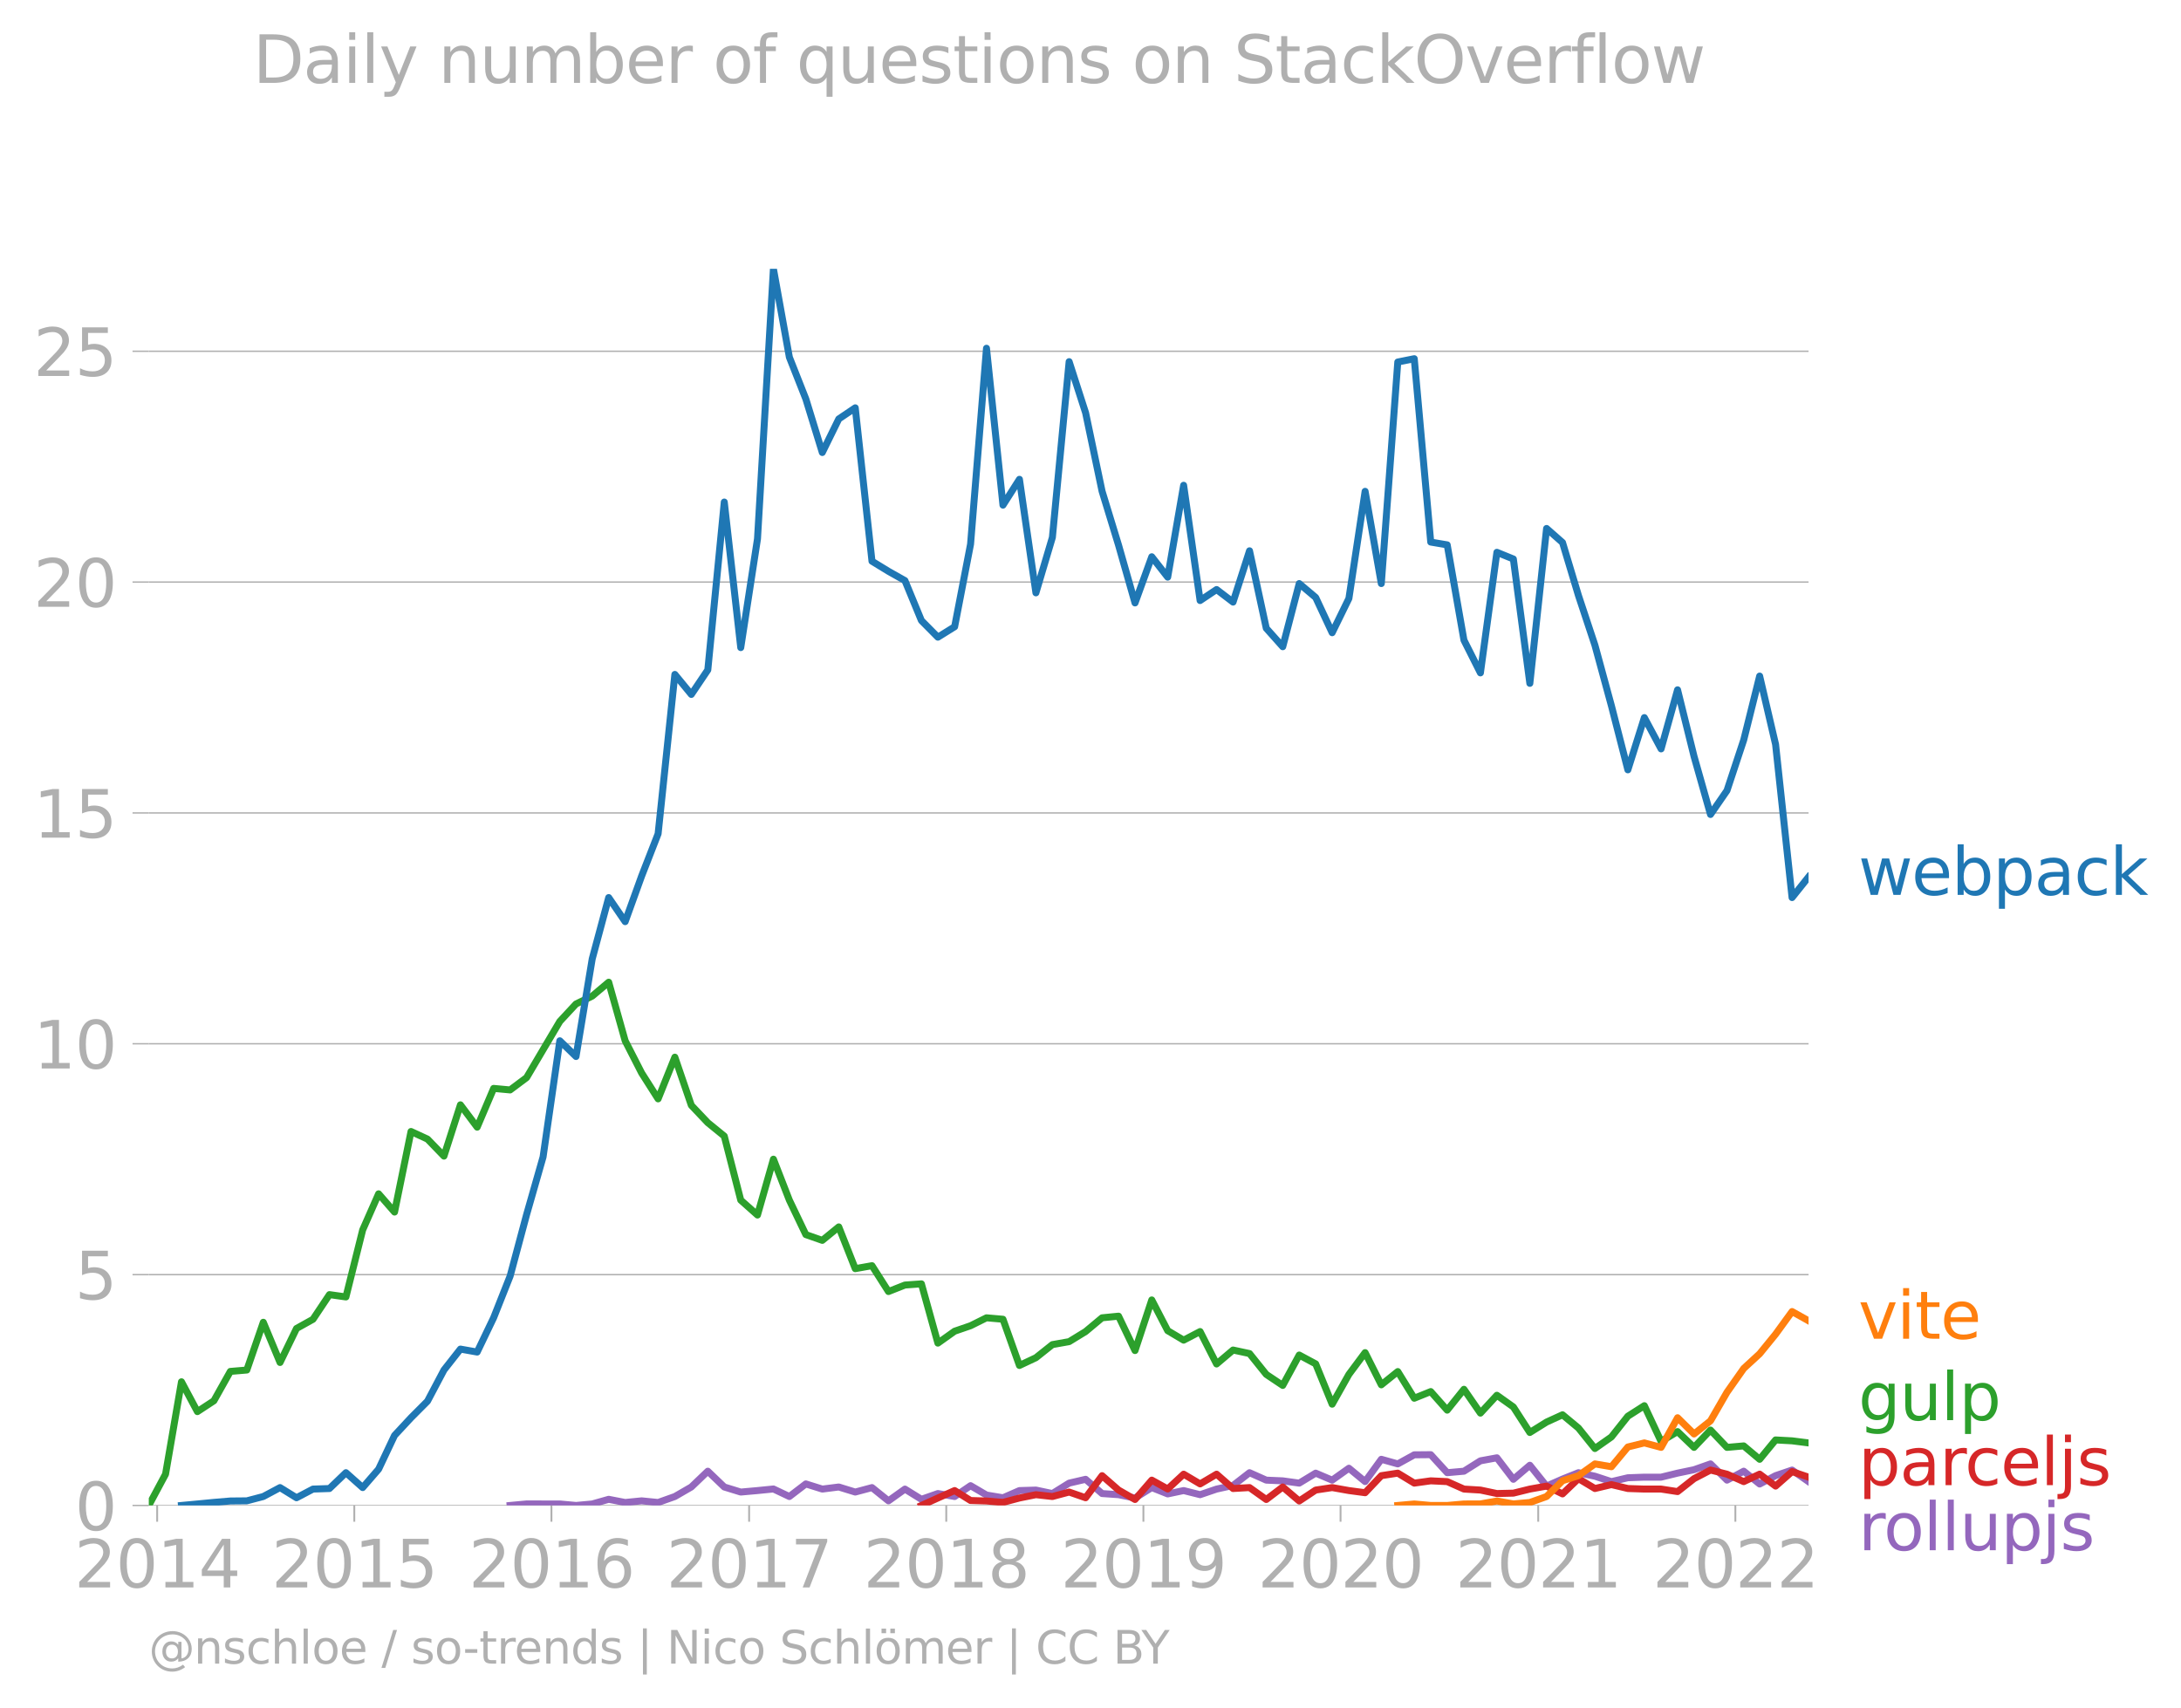 <svg xmlns:xlink="http://www.w3.org/1999/xlink" width="625.696" height="489.969" viewBox="0 0 469.272 367.477" xmlns="http://www.w3.org/2000/svg"><defs><style>*{stroke-linejoin:round;stroke-linecap:butt}</style></defs><g id="figure_1"><path d="M0 367.477h469.272V0H0v367.477z" style="fill:none" id="patch_1"/><g id="axes_1"><path d="M32.015 323.95h357.12V57.838H32.015V323.95z" style="fill:none" id="patch_2"/><g id="matplotlib.axis_1"><g id="xtick_1"><g id="line2d_1"><defs><path id="me8fa15e4eb" d="M0 0v3.5" style="stroke:#b0b0b0;stroke-width:.4"/></defs><use xlink:href="#me8fa15e4eb" x="33.816" y="323.95" style="fill:#b0b0b0;stroke:#b0b0b0;stroke-width:.4"/></g><g style="fill:#b0b0b0" transform="matrix(.14 0 0 -.14 16.001 341.588)" id="text_1"><defs><path id="DejaVuSans-32" d="M1228 531h2203V0H469v531q359 372 979 998 621 627 780 809 303 340 423 576 121 236 121 464 0 372-261 606-261 235-680 235-297 0-627-103-329-103-704-313v638q381 153 712 231 332 78 607 78 725 0 1156-363 431-362 431-968 0-288-108-546-107-257-392-607-78-91-497-524-418-433-1181-1211z" transform="scale(.016)"/><path id="DejaVuSans-30" d="M2034 4250q-487 0-733-480-245-479-245-1442 0-959 245-1439 246-480 733-480 491 0 736 480 246 480 246 1439 0 963-246 1442-245 480-736 480zm0 500q785 0 1199-621 414-620 414-1801 0-1178-414-1799Q2819-91 2034-91q-784 0-1198 620-414 621-414 1799 0 1181 414 1801 414 621 1198 621z" transform="scale(.016)"/><path id="DejaVuSans-31" d="M794 531h1031v3560L703 3866v575l1116 225h631V531h1031V0H794v531z" transform="scale(.016)"/><path id="DejaVuSans-34" d="M2419 4116 825 1625h1594v2491zm-166 550h794V1625h666v-525h-666V0h-628v1100H313v609l1940 2957z" transform="scale(.016)"/></defs><use xlink:href="#DejaVuSans-32"/><use xlink:href="#DejaVuSans-30" x="63.623"/><use xlink:href="#DejaVuSans-31" x="127.246"/><use xlink:href="#DejaVuSans-34" x="190.869"/></g></g><g id="xtick_2"><use xlink:href="#me8fa15e4eb" x="76.234" y="323.95" style="fill:#b0b0b0;stroke:#b0b0b0;stroke-width:.4" id="line2d_2"/><g style="fill:#b0b0b0" transform="matrix(.14 0 0 -.14 58.419 341.588)" id="text_2"><defs><path id="DejaVuSans-35" d="M691 4666h2478v-532H1269V2991q137 47 274 70 138 23 276 23 781 0 1237-428 457-428 457-1159 0-753-469-1171Q2575-91 1722-91q-294 0-599 50Q819 9 494 109v635q281-153 581-228t634-75q541 0 856 284 316 284 316 772 0 487-316 771-315 285-856 285-253 0-505-56-251-56-513-175v2344z" transform="scale(.016)"/></defs><use xlink:href="#DejaVuSans-32"/><use xlink:href="#DejaVuSans-30" x="63.623"/><use xlink:href="#DejaVuSans-31" x="127.246"/><use xlink:href="#DejaVuSans-35" x="190.869"/></g></g><g id="xtick_3"><use xlink:href="#me8fa15e4eb" x="118.651" y="323.95" style="fill:#b0b0b0;stroke:#b0b0b0;stroke-width:.4" id="line2d_3"/><g style="fill:#b0b0b0" transform="matrix(.14 0 0 -.14 100.836 341.588)" id="text_3"><defs><path id="DejaVuSans-36" d="M2113 2584q-425 0-674-291-248-290-248-796 0-503 248-796 249-292 674-292t673 292q248 293 248 796 0 506-248 796-248 291-673 291zm1253 1979v-575q-238 112-480 171-242 60-480 60-625 0-955-422-329-422-376-1275 184 272 462 417 279 145 613 145 703 0 1111-427 408-426 408-1160 0-719-425-1154Q2819-91 2113-91q-810 0-1238 620-428 621-428 1799 0 1106 525 1764t1409 658q238 0 480-47t505-140z" transform="scale(.016)"/></defs><use xlink:href="#DejaVuSans-32"/><use xlink:href="#DejaVuSans-30" x="63.623"/><use xlink:href="#DejaVuSans-31" x="127.246"/><use xlink:href="#DejaVuSans-36" x="190.869"/></g></g><g id="xtick_4"><use xlink:href="#me8fa15e4eb" x="161.185" y="323.95" style="fill:#b0b0b0;stroke:#b0b0b0;stroke-width:.4" id="line2d_4"/><g style="fill:#b0b0b0" transform="matrix(.14 0 0 -.14 143.37 341.588)" id="text_4"><defs><path id="DejaVuSans-37" d="M525 4666h3000v-269L1831 0h-659l1594 4134H525v532z" transform="scale(.016)"/></defs><use xlink:href="#DejaVuSans-32"/><use xlink:href="#DejaVuSans-30" x="63.623"/><use xlink:href="#DejaVuSans-31" x="127.246"/><use xlink:href="#DejaVuSans-37" x="190.869"/></g></g><g id="xtick_5"><use xlink:href="#me8fa15e4eb" x="203.602" y="323.95" style="fill:#b0b0b0;stroke:#b0b0b0;stroke-width:.4" id="line2d_5"/><g style="fill:#b0b0b0" transform="matrix(.14 0 0 -.14 185.787 341.588)" id="text_5"><defs><path id="DejaVuSans-38" d="M2034 2216q-450 0-708-241-257-241-257-662 0-422 257-663 258-241 708-241t709 242q260 243 260 662 0 421-258 662-257 241-711 241zm-631 268q-406 100-633 378-226 279-226 679 0 559 398 884 399 325 1092 325 697 0 1094-325t397-884q0-400-227-679-226-278-629-378 456-106 710-416 255-309 255-755 0-679-414-1042Q2806-91 2034-91q-771 0-1186 362-414 363-414 1042 0 446 256 755 257 310 713 416zm-231 997q0-362 226-565 227-203 636-203 407 0 636 203 230 203 230 565 0 363-230 566-229 203-636 203-409 0-636-203-226-203-226-566z" transform="scale(.016)"/></defs><use xlink:href="#DejaVuSans-32"/><use xlink:href="#DejaVuSans-30" x="63.623"/><use xlink:href="#DejaVuSans-31" x="127.246"/><use xlink:href="#DejaVuSans-38" x="190.869"/></g></g><g id="xtick_6"><use xlink:href="#me8fa15e4eb" x="246.02" y="323.95" style="fill:#b0b0b0;stroke:#b0b0b0;stroke-width:.4" id="line2d_6"/><g style="fill:#b0b0b0" transform="matrix(.14 0 0 -.14 228.205 341.588)" id="text_6"><defs><path id="DejaVuSans-39" d="M703 97v575q238-113 481-172 244-59 479-59 625 0 954 420 330 420 377 1277-181-269-460-413-278-144-615-144-700 0-1108 423-408 424-408 1159 0 718 425 1152 425 435 1131 435 810 0 1236-621 427-620 427-1801 0-1103-524-1761Q2575-91 1691-91q-238 0-482 47Q966 3 703 97zm1256 1978q425 0 673 290 249 291 249 798 0 503-249 795-248 292-673 292t-673-292q-248-292-248-795 0-507 248-798 248-290 673-290z" transform="scale(.016)"/></defs><use xlink:href="#DejaVuSans-32"/><use xlink:href="#DejaVuSans-30" x="63.623"/><use xlink:href="#DejaVuSans-31" x="127.246"/><use xlink:href="#DejaVuSans-39" x="190.869"/></g></g><g id="xtick_7"><use xlink:href="#me8fa15e4eb" x="288.437" y="323.95" style="fill:#b0b0b0;stroke:#b0b0b0;stroke-width:.4" id="line2d_7"/><g style="fill:#b0b0b0" transform="matrix(.14 0 0 -.14 270.622 341.588)" id="text_7"><use xlink:href="#DejaVuSans-32"/><use xlink:href="#DejaVuSans-30" x="63.623"/><use xlink:href="#DejaVuSans-32" x="127.246"/><use xlink:href="#DejaVuSans-30" x="190.869"/></g></g><g id="xtick_8"><use xlink:href="#me8fa15e4eb" x="330.971" y="323.95" style="fill:#b0b0b0;stroke:#b0b0b0;stroke-width:.4" id="line2d_8"/><g style="fill:#b0b0b0" transform="matrix(.14 0 0 -.14 313.156 341.588)" id="text_8"><use xlink:href="#DejaVuSans-32"/><use xlink:href="#DejaVuSans-30" x="63.623"/><use xlink:href="#DejaVuSans-32" x="127.246"/><use xlink:href="#DejaVuSans-31" x="190.869"/></g></g><g id="xtick_9"><use xlink:href="#me8fa15e4eb" x="373.388" y="323.95" style="fill:#b0b0b0;stroke:#b0b0b0;stroke-width:.4" id="line2d_9"/><g style="fill:#b0b0b0" transform="matrix(.14 0 0 -.14 355.573 341.588)" id="text_9"><use xlink:href="#DejaVuSans-32"/><use xlink:href="#DejaVuSans-30" x="63.623"/><use xlink:href="#DejaVuSans-32" x="127.246"/><use xlink:href="#DejaVuSans-32" x="190.869"/></g></g></g><g id="matplotlib.axis_2"><g id="ytick_1"><path d="M32.015 323.95h357.12" clip-path="url(#pfa14dff673)" style="fill:none;stroke:#b0b0b0;stroke-width:.3;stroke-linecap:square" id="line2d_10"/><g id="line2d_11"><defs><path id="me53bda2ad2" d="M0 0h-3.5" style="stroke:#b0b0b0;stroke-width:.3"/></defs><use xlink:href="#me53bda2ad2" x="32.015" y="323.95" style="fill:#b0b0b0;stroke:#b0b0b0;stroke-width:.3"/></g><use xlink:href="#DejaVuSans-30" style="fill:#b0b0b0" transform="matrix(.14 0 0 -.14 16.108 329.269)" id="text_10"/></g><g id="ytick_2"><path d="M32.015 274.276h357.12" clip-path="url(#pfa14dff673)" style="fill:none;stroke:#b0b0b0;stroke-width:.3;stroke-linecap:square" id="line2d_12"/><use xlink:href="#me53bda2ad2" x="32.015" y="274.276" style="fill:#b0b0b0;stroke:#b0b0b0;stroke-width:.3" id="line2d_13"/><use xlink:href="#DejaVuSans-35" style="fill:#b0b0b0" transform="matrix(.14 0 0 -.14 16.108 279.594)" id="text_11"/></g><g id="ytick_3"><path d="M32.015 224.601h357.12" clip-path="url(#pfa14dff673)" style="fill:none;stroke:#b0b0b0;stroke-width:.3;stroke-linecap:square" id="line2d_14"/><use xlink:href="#me53bda2ad2" x="32.015" y="224.601" style="fill:#b0b0b0;stroke:#b0b0b0;stroke-width:.3" id="line2d_15"/><g style="fill:#b0b0b0" transform="matrix(.14 0 0 -.14 7.2 229.92)" id="text_12"><use xlink:href="#DejaVuSans-31"/><use xlink:href="#DejaVuSans-30" x="63.623"/></g></g><g id="ytick_4"><path d="M32.015 174.927h357.12" clip-path="url(#pfa14dff673)" style="fill:none;stroke:#b0b0b0;stroke-width:.3;stroke-linecap:square" id="line2d_16"/><use xlink:href="#me53bda2ad2" x="32.015" y="174.927" style="fill:#b0b0b0;stroke:#b0b0b0;stroke-width:.3" id="line2d_17"/><g style="fill:#b0b0b0" transform="matrix(.14 0 0 -.14 7.2 180.246)" id="text_13"><use xlink:href="#DejaVuSans-31"/><use xlink:href="#DejaVuSans-35" x="63.623"/></g></g><g id="ytick_5"><path d="M32.015 125.253h357.12" clip-path="url(#pfa14dff673)" style="fill:none;stroke:#b0b0b0;stroke-width:.3;stroke-linecap:square" id="line2d_18"/><use xlink:href="#me53bda2ad2" x="32.015" y="125.253" style="fill:#b0b0b0;stroke:#b0b0b0;stroke-width:.3" id="line2d_19"/><g style="fill:#b0b0b0" transform="matrix(.14 0 0 -.14 7.2 130.572)" id="text_14"><use xlink:href="#DejaVuSans-32"/><use xlink:href="#DejaVuSans-30" x="63.623"/></g></g><g id="ytick_6"><path d="M32.015 75.579h357.12" clip-path="url(#pfa14dff673)" style="fill:none;stroke:#b0b0b0;stroke-width:.3;stroke-linecap:square" id="line2d_20"/><use xlink:href="#me53bda2ad2" x="32.015" y="75.579" style="fill:#b0b0b0;stroke:#b0b0b0;stroke-width:.3" id="line2d_21"/><g style="fill:#b0b0b0" transform="matrix(.14 0 0 -.14 7.2 80.898)" id="text_15"><use xlink:href="#DejaVuSans-32"/><use xlink:href="#DejaVuSans-35" x="63.623"/></g></g></g><path d="m109.76 323.95 3.545-.331 3.545.01h3.602l3.487.32 3.486-.32 3.545-1.004 3.544.684 3.545-.353 3.544.353 3.603-1.282 3.544-2.051 3.545-3.397 3.544 3.397 3.545 1.09 3.602-.321 3.428-.343 3.429 1.625 3.544-2.713 3.545 1.11 3.544-.448 3.545 1.09 3.602-.962 3.545 2.852 3.544-2.531 3.545 2.2 3.544-1.239 3.603.64 3.428-2.334 3.428 2.014 3.545.588 3.544-1.549 3.544-.107 3.545.748 3.603-2.243 3.544-.823 3.544 3.066 3.545.246 3.544.715 3.603-2.243 3.428 1.362 3.429-.721 3.544.887 3.544-1.207 3.545-.78 3.544-2.746 3.603 1.603 3.544.15 3.545.49 3.544-2.147 3.545 1.507 3.602-2.564 3.487 2.873 3.486-4.796 3.545.993 3.544-1.954 3.545-.033 3.544 3.878 3.603-.32 3.544-2.233 3.545-.652 3.544 4.626 3.545-3.023 3.602 4.487 3.428-1.511 3.429-1.374 3.544.759 3.545 1.164 3.544-.833 3.545-.128h3.602l3.545-.866 3.544-.737 3.544-1.25 3.545 3.494 3.603-1.923 3.428 2.758 3.428-1.797 3.545-1.207 3.544 2.49" clip-path="url(#pfa14dff673)" style="fill:none;stroke:#9467bd;stroke-width:1.5;stroke-linecap:square" id="line2d_22"/><path d="m198.257 323.95 3.544-1.603 3.603-1.602 3.428 2.14 3.428.103 3.545.3 3.544-.94 3.544-.716 3.545.395 3.603-.961 3.544 1.228 3.544-4.754 3.545 3.098 3.544 2.03 3.603-4.166 3.428 1.9 3.429-3.182 3.544 2.094 3.544-2.094 3.545 3.087 3.544-.203 3.603 2.564 3.544-2.692 3.545 3.012 3.544-2.35 3.545-.534 3.602.641 3.487.464 3.486-3.669 3.545-.545 3.544 2.148 3.545-.492 3.544.171 3.603 1.603 3.544.213 3.545.748 3.544-.085 3.545-.876 3.602-.641 3.428 1.682 3.429-3.285 3.544 2.126 3.545-.844 3.544.844 3.545.118h3.602l3.545.544 3.544-2.788 3.544-1.848 3.545.887 3.603 1.602 3.428-1.614 3.428 2.576 3.545-3.12 3.544 1.197" clip-path="url(#pfa14dff673)" style="fill:none;stroke:#d62728;stroke-width:1.5;stroke-linecap:square" id="line2d_23"/><path d="m32.015 323.95 3.603-6.73 3.428-19.881 3.428 6.42 3.545-2.328 3.544-6.324 3.545-.3 3.544-10.276 3.603 8.653 3.544-7.318 3.545-1.976 3.544-5.31 3.544.503 3.603-14.422 3.428-7.771 3.429 3.925 3.544-17.337 3.544 1.634 3.545 3.664 3.544-11.035 3.603 4.807 3.544-8.343 3.545.331 3.544-2.65 3.545-6.003 3.602-6.089 3.487-3.757 3.486-1.691 3.545-2.991 3.544 12.605 3.545 6.933 3.544 5.566 3.603-8.973 3.544 10.362 3.545 3.739 3.544 2.884 3.545 13.78 3.602 3.205 3.428-12.018 3.429 8.814 3.544 7.413 3.545 1.24 3.544-2.895 3.545 8.984 3.602-.641 3.545 5.565 3.544-1.4 3.545-.255 3.544 12.755 3.603-2.564 3.428-1.18 3.428-1.705 3.545.31 3.544 9.946 3.544-1.667 3.545-2.82 3.603-.64 3.544-2.17 3.544-2.959 3.545-.352 3.544 7.403 3.603-10.896 3.428 6.615 3.429 2.038 3.544-1.848 3.544 6.975 3.545-3.002 3.544.759 3.603 4.487 3.544 2.371 3.545-6.538 3.544 1.902 3.545 8.674 3.602-6.41 3.487-4.685 3.486 6.929 3.545-2.852 3.544 5.736 3.545-1.431 3.544 3.995 3.603-4.487 3.544 5.128 3.545-3.846 3.544 2.521 3.545 5.491 3.602-2.243 3.428-1.568 3.429 2.85 3.544 4.412 3.545-2.49 3.544-4.465 3.545-2.264 3.602 7.691 3.545-2.115 3.544 3.397 3.544-3.728 3.545 3.728 3.603-.32 3.428 2.884 3.428-4.166 3.545.192 3.544.449" clip-path="url(#pfa14dff673)" style="fill:none;stroke:#2ca02c;stroke-width:1.5;stroke-linecap:square" id="line2d_24"/><g style="fill:#1f77b4" transform="matrix(.14 0 0 -.14 399.849 192.57)" id="text_16"><defs><path id="DejaVuSans-77" d="M269 3500h575l719-2731 715 2731h678l719-2731 716 2731h575L4050 0h-678l-753 2869L1863 0h-679L269 3500z" transform="scale(.016)"/><path id="DejaVuSans-65" d="M3597 1894v-281H953q38-594 358-905t892-311q331 0 642 81t618 244V178Q3153 47 2828-22t-659-69q-838 0-1327 487-489 488-489 1320 0 859 464 1363 464 505 1252 505 706 0 1117-455 411-454 411-1235zm-575 169q-6 471-264 752-258 282-683 282-481 0-770-272t-333-766l2050 4z" transform="scale(.016)"/><path id="DejaVuSans-62" d="M3116 1747q0 634-261 995t-717 361q-457 0-718-361t-261-995q0-634 261-995t718-361q456 0 717 361t261 995zM1159 2969q182 312 458 463 277 152 661 152 638 0 1036-506 399-506 399-1331T3314 415Q2916-91 2278-91q-384 0-661 152-276 152-458 464V0H581v4863h578V2969z" transform="scale(.016)"/><path id="DejaVuSans-70" d="M1159 525v-1856H581v4831h578v-531q182 312 458 463 277 152 661 152 638 0 1036-506 399-506 399-1331T3314 415Q2916-91 2278-91q-384 0-661 152-276 152-458 464zm1957 1222q0 634-261 995t-717 361q-457 0-718-361t-261-995q0-634 261-995t718-361q456 0 717 361t261 995z" transform="scale(.016)"/><path id="DejaVuSans-61" d="M2194 1759q-697 0-966-159t-269-544q0-306 202-486 202-179 548-179 479 0 768 339t289 901v128h-572zm1147 238V0h-575v531q-197-318-491-470T1556-91q-537 0-855 302-317 302-317 808 0 590 395 890 396 300 1180 300h807v57q0 397-261 614t-733 217q-300 0-585-72-284-72-546-216v532q315 122 612 182 297 61 578 61 760 0 1135-394 375-393 375-1193z" transform="scale(.016)"/><path id="DejaVuSans-63" d="M3122 3366v-538q-244 135-489 202t-495 67q-560 0-870-355-309-354-309-995t309-996q310-354 870-354 250 0 495 67t489 202V134Q2881 22 2623-34q-257-57-548-57-791 0-1257 497-465 497-465 1341 0 856 470 1346 471 491 1290 491 265 0 518-55 253-54 491-163z" transform="scale(.016)"/><path id="DejaVuSans-6b" d="M581 4863h578V1991l1716 1509h734L1753 1863 3688 0h-750L1159 1709V0H581v4863z" transform="scale(.016)"/></defs><use xlink:href="#DejaVuSans-77"/><use xlink:href="#DejaVuSans-65" x="81.787"/><use xlink:href="#DejaVuSans-62" x="143.311"/><use xlink:href="#DejaVuSans-70" x="206.787"/><use xlink:href="#DejaVuSans-61" x="270.264"/><use xlink:href="#DejaVuSans-63" x="331.543"/><use xlink:href="#DejaVuSans-6b" x="386.523"/></g><g style="fill:#ff7f0e" transform="matrix(.14 0 0 -.14 399.849 288.074)" id="text_17"><defs><path id="DejaVuSans-76" d="M191 3500h609L1894 563l1094 2937h609L2284 0h-781L191 3500z" transform="scale(.016)"/><path id="DejaVuSans-69" d="M603 3500h575V0H603v3500zm0 1363h575v-729H603v729z" transform="scale(.016)"/><path id="DejaVuSans-74" d="M1172 4494v-994h1184v-447H1172V1153q0-428 117-550t477-122h590V0h-590q-666 0-919 248-253 249-253 905v1900H172v447h422v994h578z" transform="scale(.016)"/></defs><use xlink:href="#DejaVuSans-76"/><use xlink:href="#DejaVuSans-69" x="59.18"/><use xlink:href="#DejaVuSans-74" x="86.963"/><use xlink:href="#DejaVuSans-65" x="126.172"/></g><g style="fill:#2ca02c" transform="matrix(.14 0 0 -.14 399.849 305.587)" id="text_18"><defs><path id="DejaVuSans-67" d="M2906 1791q0 625-258 968-257 344-723 344-462 0-720-344-258-343-258-968 0-622 258-966t720-344q466 0 723 344 258 344 258 966zm575-1357q0-893-397-1329-396-436-1215-436-303 0-572 45t-522 139v559q253-137 500-202 247-66 503-66 566 0 847 295t281 892v285q-178-310-456-463T1784 0Q1141 0 747 490 353 981 353 1791q0 812 394 1302 394 491 1037 491 388 0 666-153t456-462v531h575V434z" transform="scale(.016)"/><path id="DejaVuSans-75" d="M544 1381v2119h575V1403q0-497 193-746 194-248 582-248 465 0 735 297 271 297 271 810v1984h575V0h-575v538q-209-319-486-474-276-155-642-155-603 0-916 375-312 375-312 1097zm1447 2203z" transform="scale(.016)"/><path id="DejaVuSans-6c" d="M603 4863h575V0H603v4863z" transform="scale(.016)"/></defs><use xlink:href="#DejaVuSans-67"/><use xlink:href="#DejaVuSans-75" x="63.477"/><use xlink:href="#DejaVuSans-6c" x="126.855"/><use xlink:href="#DejaVuSans-70" x="154.639"/></g><g style="fill:#d62728" transform="matrix(.14 0 0 -.14 399.849 319.587)" id="text_19"><defs><path id="DejaVuSans-72" d="M2631 2963q-97 56-211 82-114 27-251 27-488 0-749-317t-261-911V0H581v3500h578v-544q182 319 472 473 291 155 707 155 59 0 131-8 72-7 159-23l3-590z" transform="scale(.016)"/><path id="DejaVuSans-6a" d="M603 3500h575V-63q0-668-255-968-254-300-820-300h-219v487H38q328 0 446 152Q603-541 603-63v3563zm0 1363h575v-729H603v729z" transform="scale(.016)"/><path id="DejaVuSans-73" d="M2834 3397v-544q-243 125-506 187-262 63-544 63-428 0-642-131t-214-394q0-200 153-314t616-217l197-44q612-131 870-370t258-667q0-488-386-773Q2250-91 1575-91q-281 0-586 55T347 128v594q319-166 628-249 309-82 613-82 406 0 624 139 219 139 219 392 0 234-158 359-157 125-692 241l-200 47q-534 112-772 345-237 233-237 639 0 494 350 762 350 269 994 269 318 0 599-47 282-46 519-140z" transform="scale(.016)"/></defs><use xlink:href="#DejaVuSans-70"/><use xlink:href="#DejaVuSans-61" x="63.477"/><use xlink:href="#DejaVuSans-72" x="124.756"/><use xlink:href="#DejaVuSans-63" x="163.619"/><use xlink:href="#DejaVuSans-65" x="218.6"/><use xlink:href="#DejaVuSans-6c" x="280.123"/><use xlink:href="#DejaVuSans-6a" x="307.906"/><use xlink:href="#DejaVuSans-73" x="335.689"/></g><g style="fill:#9467bd" transform="matrix(.14 0 0 -.14 399.849 333.587)" id="text_20"><defs><path id="DejaVuSans-6f" d="M1959 3097q-462 0-731-361t-269-989q0-628 267-989 268-361 733-361 460 0 728 362 269 363 269 988 0 622-269 986-268 364-728 364zm0 487q750 0 1178-488 429-487 429-1349 0-859-429-1349Q2709-91 1959-91q-753 0-1180 489-426 490-426 1349 0 862 426 1349 427 488 1180 488z" transform="scale(.016)"/></defs><use xlink:href="#DejaVuSans-72"/><use xlink:href="#DejaVuSans-6f" x="38.863"/><use xlink:href="#DejaVuSans-6c" x="100.045"/><use xlink:href="#DejaVuSans-6c" x="127.828"/><use xlink:href="#DejaVuSans-75" x="155.611"/><use xlink:href="#DejaVuSans-70" x="218.99"/><use xlink:href="#DejaVuSans-6a" x="282.467"/><use xlink:href="#DejaVuSans-73" x="310.25"/></g><g style="fill:#b0b0b0" transform="matrix(.097 0 0 -.097 32.015 357.986)" id="text_21"><defs><path id="DejaVuSans-40" d="M2381 1678q0-447 222-702 222-254 610-254 384 0 604 256 221 256 221 700 0 438-225 695-225 258-607 258-378 0-602-256-223-256-223-697zm1703-934q-187-241-429-355t-564-114q-538 0-874 389t-336 1014q0 625 337 1015 338 391 873 391 322 0 565-117 244-117 428-354v409h447V722q457 69 714 417 258 349 258 902 0 334-99 628-98 294-298 544-325 409-792 626t-1017 217q-384 0-738-102-353-101-653-301-490-319-767-836-276-517-276-1120 0-497 179-932 180-434 521-765 328-325 759-495 431-171 922-171 403 0 792 136t714 389l281-347q-390-303-851-464t-936-161q-578 0-1091 205-512 205-912 595Q841 78 631 592q-209 514-209 1105 0 569 212 1084 213 516 607 907 403 396 931 607t1119 211q662 0 1229-272 568-271 952-771 234-307 357-666 124-359 124-744 0-822-497-1297T4084 263v481z" transform="scale(.016)"/><path id="DejaVuSans-6e" d="M3513 2113V0h-575v2094q0 497-194 743-194 247-581 247-466 0-735-297-269-296-269-809V0H581v3500h578v-544q207 316 486 472 280 156 646 156 603 0 912-373 310-373 310-1098z" transform="scale(.016)"/><path id="DejaVuSans-68" d="M3513 2113V0h-575v2094q0 497-194 743-194 247-581 247-466 0-735-297-269-296-269-809V0H581v4863h578V2956q207 316 486 472 280 156 646 156 603 0 912-373 310-373 310-1098z" transform="scale(.016)"/><path id="DejaVuSans-2f" d="M1625 4666h531L531-594H0l1625 5260z" transform="scale(.016)"/><path id="DejaVuSans-2d" d="M313 2009h1684v-512H313v512z" transform="scale(.016)"/><path id="DejaVuSans-64" d="M2906 2969v1894h575V0h-575v525q-181-312-458-464-276-152-664-152-634 0-1033 506-398 507-398 1332t398 1331q399 506 1033 506 388 0 664-152 277-151 458-463zM947 1747q0-634 261-995t717-361q456 0 718 361 263 361 263 995t-263 995q-262 361-718 361t-717-361q-261-361-261-995z" transform="scale(.016)"/><path id="DejaVuSans-7c" d="M1344 4891v-6400H813v6400h531z" transform="scale(.016)"/><path id="DejaVuSans-4e" d="M628 4666h850L3547 763v3903h612V0h-850L1241 3903V0H628v4666z" transform="scale(.016)"/><path id="DejaVuSans-53" d="M3425 4513v-616q-359 172-678 256-319 85-616 85-515 0-795-200t-280-569q0-310 186-468 186-157 705-254l381-78q706-135 1042-474t336-907q0-679-455-1029Q2797-91 1919-91q-331 0-705 75-373 75-773 222v650q384-215 753-325 369-109 725-109 540 0 834 212 294 213 294 607 0 343-211 537t-692 291l-385 75q-706 140-1022 440-315 300-315 835 0 619 436 975t1201 356q329 0 669-60 341-59 697-177z" transform="scale(.016)"/><path id="DejaVuSans-f6" d="M1959 3097q-462 0-731-361t-269-989q0-628 267-989 268-361 733-361 460 0 728 362 269 363 269 988 0 622-269 986-268 364-728 364zm0 487q750 0 1178-488 429-487 429-1349 0-859-429-1349Q2709-91 1959-91q-753 0-1180 489-426 490-426 1349 0 862 426 1349 427 488 1180 488zm295 1266h634v-631h-634v631zm-1222 0h634v-631h-634v631z" transform="scale(.016)"/><path id="DejaVuSans-6d" d="M3328 2828q216 388 516 572t706 184q547 0 844-383 297-382 297-1088V0h-578v2094q0 503-179 746-178 244-543 244-447 0-707-297-259-296-259-809V0h-578v2094q0 506-178 748t-550 242q-441 0-701-298-259-298-259-808V0H581v3500h578v-544q197 322 472 475t653 153q382 0 649-194 267-193 395-562z" transform="scale(.016)"/><path id="DejaVuSans-43" d="M4122 4306v-665q-319 297-680 443-361 147-767 147-800 0-1225-489t-425-1414q0-922 425-1411t1225-489q406 0 767 147t680 444V359q-331-225-702-338-370-112-782-112-1060 0-1670 648-609 649-609 1771 0 1125 609 1773 610 649 1670 649 418 0 788-111 371-111 696-333z" transform="scale(.016)"/><path id="DejaVuSans-42" d="M1259 2228V519h1013q509 0 754 211 246 211 246 645 0 438-246 645-245 208-754 208H1259zm0 1919V2741h935q462 0 688 173 227 174 227 530 0 353-227 528-226 175-688 175h-935zm-631 519h1613q722 0 1112-300 391-300 391-853 0-429-200-682t-588-315q466-100 724-418 258-317 258-792 0-625-425-966Q3088 0 2303 0H628v4666z" transform="scale(.016)"/><path id="DejaVuSans-59" d="M-13 4666h679l1293-1919 1285 1919h678L2272 2222V0h-634v2222L-13 4666z" transform="scale(.016)"/></defs><use xlink:href="#DejaVuSans-40"/><use xlink:href="#DejaVuSans-6e" x="100"/><use xlink:href="#DejaVuSans-73" x="163.379"/><use xlink:href="#DejaVuSans-63" x="215.479"/><use xlink:href="#DejaVuSans-68" x="270.459"/><use xlink:href="#DejaVuSans-6c" x="333.838"/><use xlink:href="#DejaVuSans-6f" x="361.621"/><use xlink:href="#DejaVuSans-65" x="422.803"/><use xlink:href="#DejaVuSans-20" x="484.326"/><use xlink:href="#DejaVuSans-2f" x="516.113"/><use xlink:href="#DejaVuSans-20" x="549.805"/><use xlink:href="#DejaVuSans-73" x="581.592"/><use xlink:href="#DejaVuSans-6f" x="633.691"/><use xlink:href="#DejaVuSans-2d" x="696.748"/><use xlink:href="#DejaVuSans-74" x="732.832"/><use xlink:href="#DejaVuSans-72" x="772.041"/><use xlink:href="#DejaVuSans-65" x="810.904"/><use xlink:href="#DejaVuSans-6e" x="872.428"/><use xlink:href="#DejaVuSans-64" x="935.807"/><use xlink:href="#DejaVuSans-73" x="999.283"/><use xlink:href="#DejaVuSans-20" x="1051.383"/><use xlink:href="#DejaVuSans-7c" x="1083.17"/><use xlink:href="#DejaVuSans-20" x="1116.861"/><use xlink:href="#DejaVuSans-4e" x="1148.648"/><use xlink:href="#DejaVuSans-69" x="1223.453"/><use xlink:href="#DejaVuSans-63" x="1251.236"/><use xlink:href="#DejaVuSans-6f" x="1306.217"/><use xlink:href="#DejaVuSans-20" x="1367.398"/><use xlink:href="#DejaVuSans-53" x="1399.186"/><use xlink:href="#DejaVuSans-63" x="1462.662"/><use xlink:href="#DejaVuSans-68" x="1517.643"/><use xlink:href="#DejaVuSans-6c" x="1581.021"/><use xlink:href="#DejaVuSans-f6" x="1608.805"/><use xlink:href="#DejaVuSans-6d" x="1669.986"/><use xlink:href="#DejaVuSans-65" x="1767.398"/><use xlink:href="#DejaVuSans-72" x="1828.922"/><use xlink:href="#DejaVuSans-20" x="1870.035"/><use xlink:href="#DejaVuSans-7c" x="1901.822"/><use xlink:href="#DejaVuSans-20" x="1935.514"/><use xlink:href="#DejaVuSans-43" x="1967.301"/><use xlink:href="#DejaVuSans-43" x="2037.125"/><use xlink:href="#DejaVuSans-20" x="2106.949"/><use xlink:href="#DejaVuSans-42" x="2138.736"/><use xlink:href="#DejaVuSans-59" x="2201.84"/></g><g style="fill:#b0b0b0" transform="matrix(.14 0 0 -.14 54.43 17.838)" id="text_22"><defs><path id="DejaVuSans-44" d="M1259 4147V519h763q966 0 1414 437 448 438 448 1382 0 937-448 1373t-1414 436h-763zm-631 519h1297q1356 0 1990-564 635-564 635-1764 0-1207-638-1773Q3275 0 1925 0H628v4666z" transform="scale(.016)"/><path id="DejaVuSans-79" d="M2059-325q-243-625-475-815-231-191-618-191H506v481h338q237 0 368 113 132 112 291 531l103 262L191 3500h609L1894 763l1094 2737h609L2059-325z" transform="scale(.016)"/><path id="DejaVuSans-66" d="M2375 4863v-479h-550q-309 0-430-125-120-125-120-450v-309h947v-447h-947V0H697v3053H147v447h550v244q0 584 272 851 272 268 862 268h544z" transform="scale(.016)"/><path id="DejaVuSans-71" d="M947 1747q0-634 261-995t717-361q456 0 718 361 263 361 263 995t-263 995q-262 361-718 361t-717-361q-261-361-261-995zM2906 525q-181-312-458-464-276-152-664-152-634 0-1033 506-398 507-398 1332t398 1331q399 506 1033 506 388 0 664-152 277-151 458-463v531h575v-4831h-575V525z" transform="scale(.016)"/><path id="DejaVuSans-4f" d="M2522 4238q-688 0-1093-513-404-512-404-1397 0-881 404-1394 405-512 1093-512 687 0 1089 512 402 513 402 1394 0 885-402 1397-402 513-1089 513zm0 512q981 0 1568-658 588-658 588-1764 0-1103-588-1761Q3503-91 2522-91q-984 0-1574 656-589 657-589 1763t589 1764q590 658 1574 658z" transform="scale(.016)"/></defs><use xlink:href="#DejaVuSans-44"/><use xlink:href="#DejaVuSans-61" x="77.002"/><use xlink:href="#DejaVuSans-69" x="138.281"/><use xlink:href="#DejaVuSans-6c" x="166.064"/><use xlink:href="#DejaVuSans-79" x="193.848"/><use xlink:href="#DejaVuSans-20" x="253.027"/><use xlink:href="#DejaVuSans-6e" x="284.814"/><use xlink:href="#DejaVuSans-75" x="348.193"/><use xlink:href="#DejaVuSans-6d" x="411.572"/><use xlink:href="#DejaVuSans-62" x="508.984"/><use xlink:href="#DejaVuSans-65" x="572.461"/><use xlink:href="#DejaVuSans-72" x="633.984"/><use xlink:href="#DejaVuSans-20" x="675.098"/><use xlink:href="#DejaVuSans-6f" x="706.885"/><use xlink:href="#DejaVuSans-66" x="768.066"/><use xlink:href="#DejaVuSans-20" x="803.271"/><use xlink:href="#DejaVuSans-71" x="835.059"/><use xlink:href="#DejaVuSans-75" x="898.535"/><use xlink:href="#DejaVuSans-65" x="961.914"/><use xlink:href="#DejaVuSans-73" x="1023.438"/><use xlink:href="#DejaVuSans-74" x="1075.537"/><use xlink:href="#DejaVuSans-69" x="1114.746"/><use xlink:href="#DejaVuSans-6f" x="1142.529"/><use xlink:href="#DejaVuSans-6e" x="1203.711"/><use xlink:href="#DejaVuSans-73" x="1267.09"/><use xlink:href="#DejaVuSans-20" x="1319.189"/><use xlink:href="#DejaVuSans-6f" x="1350.977"/><use xlink:href="#DejaVuSans-6e" x="1412.158"/><use xlink:href="#DejaVuSans-20" x="1475.537"/><use xlink:href="#DejaVuSans-53" x="1507.324"/><use xlink:href="#DejaVuSans-74" x="1570.801"/><use xlink:href="#DejaVuSans-61" x="1610.01"/><use xlink:href="#DejaVuSans-63" x="1671.289"/><use xlink:href="#DejaVuSans-6b" x="1726.27"/><use xlink:href="#DejaVuSans-4f" x="1784.18"/><use xlink:href="#DejaVuSans-76" x="1862.891"/><use xlink:href="#DejaVuSans-65" x="1922.07"/><use xlink:href="#DejaVuSans-72" x="1983.594"/><use xlink:href="#DejaVuSans-66" x="2024.707"/><use xlink:href="#DejaVuSans-6c" x="2059.912"/><use xlink:href="#DejaVuSans-6f" x="2087.695"/><use xlink:href="#DejaVuSans-77" x="2148.877"/></g><path d="m300.756 323.95 3.544-.32 3.545.32h3.544l3.603-.32 3.544-.011 3.545-.63 3.544.63 3.545-.31 3.602-1.282 3.428-3.4 3.429-1.087 3.544-2.532 3.545.61 3.544-4.252 3.545-.876 3.602.961 3.545-6.377 3.544 3.493 3.544-2.831 3.545-6.143 3.603-5.127 3.428-3.16 3.428-4.211 3.545-4.872 3.544 1.987" clip-path="url(#pfa14dff673)" style="fill:none;stroke:#ff7f0e;stroke-width:1.5;stroke-linecap:square" id="line2d_25"/><path d="m39.046 323.95 3.428-.32 3.545-.343 3.544-.299 3.545-.032 3.544-.93 3.603-1.922 3.544 2.19 3.545-1.87 3.544-.117 3.544-3.408 3.603 3.205 3.428-3.96 3.429-7.257 3.544-3.813 3.544-3.558 3.545-6.708 3.544-4.508 3.603.64 3.544-7.392 3.545-8.952 3.544-13.236 3.545-12.402 3.602-24.998 3.487 3.382 3.486-21.008 3.545-13.193 3.544 5.181 3.545-9.817 3.544-9.091 3.603-34.291 3.544 4.305 3.545-5.267 3.544-36.129 3.545 31.322 3.602-23.395 3.428-58.121 3.429 19.023 3.544 8.984 3.545 11.526 3.544-7.221 3.545-2.393 3.602 33.01 3.545 2.168 3.544 1.997 3.545 8.6 3.544 3.579 3.603-2.244 3.428-17.775 3.428-42.154 3.545 33.757 3.544-5.555 3.544 24.431 3.545-11.933 3.603-37.816 3.544 11.003 3.544 16.879 3.545 11.601 3.544 12.435 3.603-9.935 3.428 4.383 3.429-19.766 3.544 24.805 3.544-2.372 3.545 2.703 3.544-11.035 3.603 16.665 3.544 3.974 3.545-13.589 3.544 2.991 3.545 7.585 3.602-7.37 3.487-23.053 3.486 19.847 3.545-47.676 3.544-.716 3.545 39.462 3.544.598 3.603 20.51 3.544 7.04 3.545-25.948 3.544 1.442 3.545 26.76 3.602-33.33 3.428 3.022 3.429 11.4 3.544 10.693 3.545 13.023 3.544 13.802 3.545-11.239 3.602 6.73 3.545-12.712 3.544 14.315 3.544 12.51 3.545-5.14 3.603-10.895 3.428-13.747 3.428 14.708 3.545 32.956 3.544-4.433" clip-path="url(#pfa14dff673)" style="fill:none;stroke:#1f77b4;stroke-width:1.5;stroke-linecap:square" id="line2d_26"/></g></g><defs><clipPath id="pfa14dff673"><path d="M32.015 57.838h357.12V323.95H32.015z"/></clipPath></defs></svg>